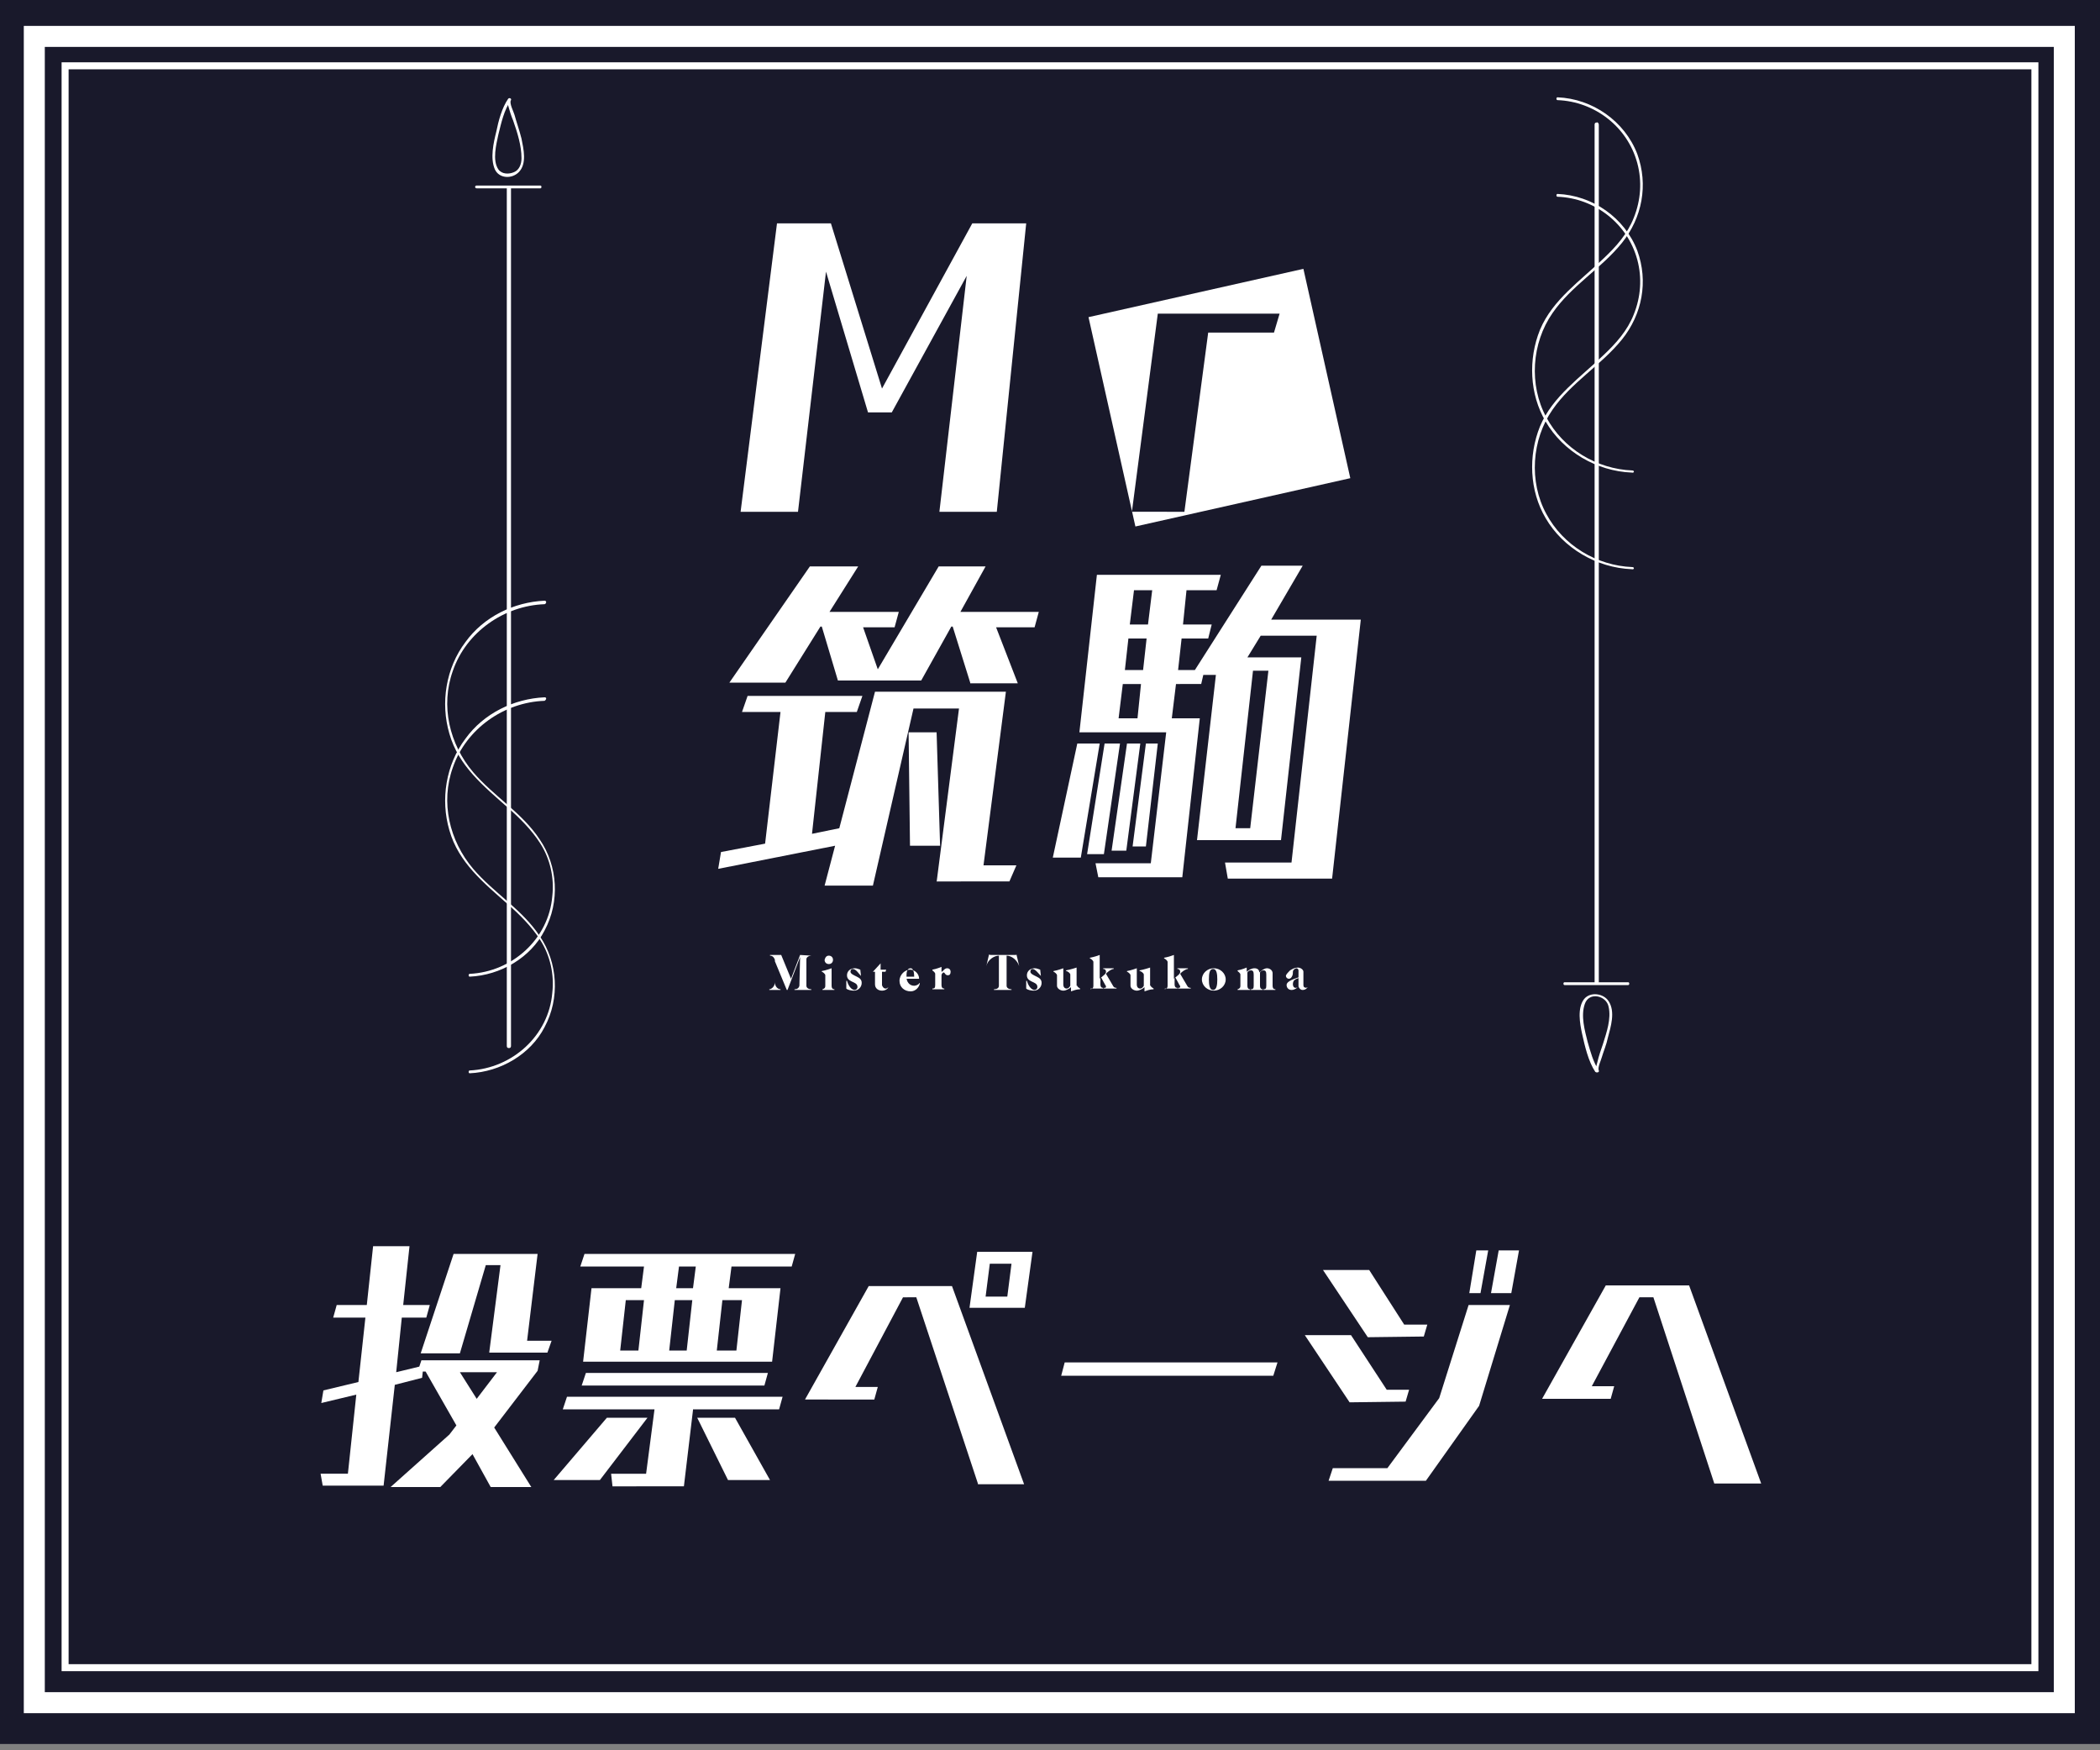 <?xml version="1.0" encoding="utf-8"?>
<!-- Generator: Adobe Illustrator 20.1.0, SVG Export Plug-In . SVG Version: 6.00 Build 0)  -->
<svg version="1.1" xmlns="http://www.w3.org/2000/svg" xmlns:xlink="http://www.w3.org/1999/xlink" x="0px" y="0px"
	 viewBox="0 0 300 250" style="enable-background:new 0 0 300 250;" xml:space="preserve">
<rect x="0" y="0" width="300" height="250" fill="#808080" stroke="none"/>
<style type="text/css">
	.st0{fill:#19192B;}
	.st1{fill:none;stroke:#FFFFFF;stroke-miterlimit:10;}
	.st2{fill:none;stroke:#FFFFFF;stroke-width:3;stroke-miterlimit:10;}
	.st3{fill:#FFFFFF;}
	.st4{display:none;}
	.st5{display:inline;fill:none;stroke:#000000;stroke-width:0.3;stroke-miterlimit:10;}
</style>
<g id="レイヤー_1">
	<rect class="st0" width="300" height="249.1"/>
	<g>
		<rect x="9.3" y="9.4" class="st1" width="281.4" height="228.8"/>
		<rect x="4.9" y="5.2" class="st2" width="290" height="238"/>
	</g>
	<g>
		<path class="st3" d="M228.4,17.8v122.5c0,0.2-0.1,0.3-0.3,0.3c-0.2,0-0.3-0.1-0.3-0.3V17.8c0-0.2,0.1-0.3,0.3-0.3
			C228.2,17.4,228.4,17.6,228.4,17.8z"/>
		<path class="st3" d="M233.2,81c-5.1-0.2-9.9-3.1-12.3-7.6c-2.5-4.6-2.1-10.6,0.9-14.9c2.7-3.9,6.9-6.3,9.9-10
			c2.9-3.6,3.8-8.3,2.2-12.7c-1.8-4.7-6.4-7.9-11.4-8.1c-0.2,0-0.2,0.4,0,0.4c5.3,0.2,10,3.8,11.4,9c0.7,2.6,0.5,5.3-0.5,7.8
			c-0.9,2.3-2.5,4.1-4.3,5.8c-3.3,3.2-7.3,5.9-9.1,10.2c-1.7,4.2-1.5,9.2,0.8,13.1c2.5,4.3,7.3,7.1,12.3,7.3
			C233.5,81.4,233.5,81,233.2,81L233.2,81z"/>
		<path class="st3" d="M233.2,67.2c-5.1-0.2-9.9-3.1-12.3-7.6c-2.5-4.6-2.1-10.6,0.9-14.9c2.7-3.9,6.9-6.3,9.9-10
			c2.9-3.6,3.8-8.3,2.2-12.7c-1.8-4.7-6.4-7.9-11.4-8.1c-0.2,0-0.2,0.4,0,0.4c5.3,0.2,10,3.8,11.4,9c0.7,2.6,0.5,5.3-0.5,7.8
			c-0.9,2.3-2.5,4.1-4.3,5.8c-3.3,3.2-7.3,5.9-9.1,10.2c-1.7,4.2-1.5,9.2,0.8,13.1c2.5,4.3,7.3,7.1,12.3,7.3
			C233.5,67.6,233.5,67.2,233.2,67.2L233.2,67.2z"/>
		<path class="st3" d="M228.4,152.9c-0.2-0.4,0.3-1.4,0.4-1.8c0.3-1,0.7-1.9,0.9-2.9c0.4-1.5,1.1-3.7,0.1-5.2
			c-0.7-1.1-2.6-1.4-3.5-0.3c-1,1.3-0.6,3.5-0.3,4.9c0.4,1.8,0.9,4,1.9,5.5C228.2,153.3,228.5,153.1,228.4,152.9
			c-0.8-1.2-1.2-2.7-1.6-4.1c-0.4-1.6-1-3.7-0.4-5.4c0.6-1.8,3.1-1.2,3.4,0.4c0.4,1.7-0.3,3.7-0.8,5.3c-0.3,0.9-0.6,1.7-0.8,2.6
			c-0.1,0.4-0.3,0.9-0.1,1.3C228.2,153.3,228.5,153.1,228.4,152.9z"/>
		<path class="st3" d="M223.5,140.7c3,0,6.1,0,9.1,0c0.2,0,0.2-0.4,0-0.4c-3,0-6.1,0-9.1,0C223.3,140.3,223.3,140.7,223.5,140.7
			L223.5,140.7z"/>
	</g>
	<g>
		<path class="st3" d="M73,26.9v122.5c0,0.2-0.1,0.3-0.3,0.3c-0.2,0-0.3-0.1-0.3-0.3V26.9c0-0.2,0.1-0.3,0.3-0.3
			C72.8,26.6,73,26.7,73,26.9z"/>
		<path class="st3" d="M77.8,85.8c-4.4,0.2-8.7,2.3-11.3,5.9c-2.8,3.7-3.6,8.7-2.3,13.1c1.3,4.6,4.9,7.5,8.4,10.6
			c1.7,1.5,3.4,3.2,4.6,5.1c1.4,2.2,2,4.9,1.7,7.5c-0.5,6.1-5.7,10.8-11.8,11.1c-0.2,0-0.2,0.4,0,0.4c4.4-0.2,8.7-2.7,10.7-6.6
			c2.2-4.1,1.9-9.2-0.7-13c-2.5-3.8-6.6-6.2-9.5-9.6c-3.4-4-4.7-9.5-2.9-14.5c1.9-5.5,7.3-9.3,13.1-9.5
			C78.1,86.2,78.1,85.8,77.8,85.8L77.8,85.8z"/>
		<path class="st3" d="M77.8,99.6c-4.4,0.2-8.7,2.3-11.3,5.9c-2.8,3.7-3.6,8.7-2.3,13.1c1.3,4.6,4.9,7.5,8.4,10.6
			c1.7,1.5,3.4,3.2,4.6,5.1c1.4,2.2,2,4.9,1.7,7.5c-0.5,6.1-5.7,10.8-11.8,11.1c-0.2,0-0.2,0.4,0,0.4c4.4-0.2,8.7-2.7,10.7-6.6
			c2.2-4.1,1.9-9.2-0.7-13c-2.5-3.8-6.6-6.2-9.5-9.6c-3.4-4-4.7-9.5-2.9-14.5c1.9-5.5,7.3-9.3,13.1-9.5
			C78.1,99.9,78.1,99.6,77.8,99.6L77.8,99.6z"/>
		<path class="st3" d="M72.6,14.1c-0.2,0.3,0,0.7,0,1c0.2,0.7,0.4,1.4,0.7,2.1c0.6,1.7,1.2,3.6,1.2,5.4c0,0.8-0.3,1.7-1.1,2
			c-0.7,0.3-1.7,0.3-2.2-0.4c-0.9-1.3-0.3-3.6,0-5c0.4-1.6,0.8-3.5,1.8-4.9C73.1,14.1,72.8,13.9,72.6,14.1c-0.9,1.3-1.4,3.2-1.7,4.7
			c-0.4,1.6-0.9,3.8-0.2,5.4c0.6,1.3,2.4,1.4,3.4,0.4c1.2-1.2,0.7-3.3,0.4-4.8c-0.3-1.2-0.7-2.3-1-3.4c-0.1-0.4-0.8-1.7-0.5-2.1
			C73.1,14.1,72.8,13.9,72.6,14.1z"/>
		<path class="st3" d="M68.1,26.9c3,0,6.1,0,9.1,0c0.2,0,0.2-0.4,0-0.4c-3,0-6.1,0-9.1,0C67.8,26.5,67.8,26.9,68.1,26.9L68.1,26.9z"
			/>
	</g>
	<path class="st3" d="M134.2,73.1l3.9-33.7l-10.7,19.5h-3.4l-6-20.1l-4,34.3h-8.2l5.2-41.2h7.7l7.3,23.6l12.9-23.6h7.7l-4.2,41.2
		H134.2z"/>
	<path class="st3" d="M192.9,68.3l-30.7,6.9l-6.7-29.9l30.7-6.9L192.9,68.3z M169.2,73.1l3.4-25.6h9.4l0.8-2.7H173h-7.1h-0.5
		l-3.7,28.3H169.2z"/>
	<path class="st3" d="M133.8,126l3.2-24.8h-6.5l-5.8,25.3h-6.9l1.5-5.7l-16.7,3.3l0.4-2.4l6.3-1.2l2.2-18.8h-5.5l0.8-2.3h16.4
		l-0.8,2.3h-4.5l-1.9,17.4l3.9-0.8l5.1-19.5h18.7l-3.2,24.8h4.7l-1,2.3H133.8z M138.6,97.5l-2.5-8h-0.2l-4.3,7.7h-11.9l-2.3-7.7
		h-0.2l-5,8h-8l11.5-16.6h6.9l-4.1,6.5h9.9l-0.6,2.2h-4.5l2.1,6l8.7-14.7h6.7l-3.6,6.5h11.2l-0.6,2.2h-5.5l3.1,8H138.6z M130,120.8
		l-0.2-16.2h4l0.5,16.2H130z"/>
	<path class="st3" d="M150.4,122.5l3.5-16.3h3.2l-2.7,16.3H150.4z M175.4,125.5l-0.4-2.3h9.5l3.6-32.4h-8l-1.9,3.1h7.7l-2.9,26.1
		h-12l2.7-23.6h-1.8l-0.3,1.3H168l-0.6,4.9h4l-2.5,22.7h-12l-0.4-2h7.9l2.2-18.7h-12.4l2.5-22.5h17.7l-0.6,2.2h-4.3l-0.5,4.9h4.1
		l-0.5,2h-3.8l-0.5,4.5h2.4l9.5-14.9h5.9l-4.5,7.7h12.8l-4.1,37H175.4z M155.3,122l2.5-15.8h2.2l-2.3,15.8H155.3z M158.8,121.5
		l2.2-15.3h1.9l-2,15.3H158.8z M163,97.7h-2.6l-0.6,4.9h2.7L163,97.7z M163.8,91.2h-2.6l-0.5,4.5h2.6L163.8,91.2z M164.6,84.3H162
		l-0.6,4.9h2.6L164.6,84.3z M161.8,120.9l1.9-14.7h1.7l-1.7,14.7H161.8z M181.2,95.8H179l-2.5,22.5h2.1L181.2,95.8z"/>
	<g>
		<path class="st3" d="M115.9,136.5c-0.3,0-0.7,0.2-0.7,0.5v3.8c0,0.3,0.3,0.5,0.7,0.5v0.1h-2.4v-0.1c0.3,0,0.6-0.1,0.7-0.5l0.1-4.1
			l-1.8,4.7h-0.1l-1.7-4.1v3c0,0.6,0.4,1,0.8,1v0.1h-1.6v-0.1c0.3,0,0.8-0.4,0.8-1v-3.2c-0.1-0.3-0.3-0.6-0.7-0.6v-0.1h1.6l1.4,3.4
			l1.3-3.4L115.9,136.5L115.9,136.5z"/>
		<path class="st3" d="M117.5,141.3L117.5,141.3c0.3-0.1,0.4-0.2,0.4-0.5v-1.5c0-0.2-0.4-0.5-0.5-0.5v-0.1c0.6-0.1,1.4-0.4,1.4-0.4
			h0v2.5c0,0.3,0.1,0.5,0.4,0.5v0.1H117.5z M118.4,136.5c0.3,0,0.6,0.2,0.6,0.6c0,0.3-0.2,0.6-0.6,0.6c-0.3,0-0.6-0.2-0.6-0.6
			C117.9,136.7,118.1,136.5,118.4,136.5z"/>
		<path class="st3" d="M121.8,138.4c-0.2,0-0.3,0.2-0.3,0.4c0,0.3,0.5,0.5,0.9,0.7c0.4,0.2,0.7,0.4,0.7,0.9c0,0.6-0.5,1.1-1.1,1.1
			c-0.4,0-0.9-0.1-1.1-0.3v-1.1h0.1c0.1,0.4,0.5,1.3,1.1,1.3c0.2,0,0.4-0.2,0.4-0.4c0-0.5-0.4-0.6-0.8-0.8c-0.4-0.2-0.7-0.4-0.7-0.9
			c0-0.6,0.5-1,1.1-1c0.3,0,0.5,0.1,0.8,0.2l0.1,0.9l0,0C122.7,139.1,122.3,138.4,121.8,138.4z"/>
		<path class="st3" d="M126.5,141.2c0.2,0,0.3-0.1,0.4-0.2h0c-0.1,0.3-0.5,0.5-0.9,0.5c-0.5,0-1-0.3-1-0.9v-1.8h-0.3v0l1.1-1.2h0
			v0.9h0.8l-0.1,0.3H126v1.9C126,140.8,126.2,141.2,126.5,141.2z"/>
		<path class="st3" d="M129.5,139.6c0,0.6,0.4,1.2,1.1,1.2c0.3,0,0.6-0.2,0.7-0.3c0-0.1,0.1-0.1,0.1-0.1c0,0,0,0,0,0.1
			c-0.1,0.5-0.6,1.1-1.3,1.1c-0.9,0-1.6-0.6-1.6-1.5s0.8-1.6,1.5-1.6c0.7,0,1.3,0.6,1.3,1.3H129.5z M130.6,139.5
			c0-0.5-0.1-1.2-0.5-1.2c-0.6,0-0.6,0.7-0.6,1.2H130.6z"/>
		<path class="st3" d="M135.3,138.3c0.3,0,0.5,0.2,0.5,0.5c0,0.3-0.1,0.5-0.4,0.5c-0.4,0-0.4-0.4-0.6-0.4c-0.1,0-0.3,0.2-0.3,0.4
			v1.4c0,0.3,0.1,0.5,0.4,0.5v0.1h-1.7v-0.1c0.3,0,0.4-0.1,0.4-0.5v-1.6c0-0.2-0.3-0.4-0.4-0.5v-0.1c0.6-0.1,1.3-0.4,1.3-0.4h0v0.7
			C134.7,138.8,134.9,138.3,135.3,138.3z"/>
		<path class="st3" d="M145.2,136.3L145.2,136.3l0.4,1.7h0c-0.3-0.9-1.1-1.5-1.8-1.5v4.3c0,0.3,0.3,0.5,0.7,0.5v0.1H142v-0.1
			c0.3,0,0.7-0.1,0.7-0.5v-4.3c-0.7,0-1.6,0.6-1.8,1.5h0l0.4-1.7h0c0,0.1,0.2,0.1,0.3,0.1h3.5C145,136.5,145.2,136.4,145.2,136.3z"
			/>
		<path class="st3" d="M147.5,138.4c-0.2,0-0.3,0.2-0.3,0.4c0,0.3,0.5,0.5,0.9,0.7c0.4,0.2,0.7,0.4,0.7,0.9c0,0.6-0.5,1.1-1.1,1.1
			c-0.4,0-0.9-0.1-1.1-0.3v-1.1h0.1c0.1,0.4,0.5,1.3,1.1,1.3c0.2,0,0.4-0.2,0.4-0.4c0-0.5-0.4-0.6-0.8-0.8c-0.4-0.2-0.7-0.4-0.7-0.9
			c0-0.6,0.5-1,1.1-1c0.3,0,0.5,0.1,0.8,0.2l0.1,0.9l0,0C148.4,139.1,147.9,138.4,147.5,138.4z"/>
		<path class="st3" d="M153.9,140.8c0,0.2,0.3,0.3,0.4,0.4v0.1c-0.5,0-1,0.2-1.3,0.3h0v-0.6c-0.2,0.2-0.7,0.5-1.1,0.5
			c-0.4,0-0.9-0.3-0.9-0.7v-1.5c0-0.2-0.4-0.5-0.5-0.5v-0.1c0.6-0.1,1.4-0.4,1.4-0.4h0v2.3c0,0.4,0.2,0.6,0.5,0.6
			c0.2,0,0.4-0.2,0.5-0.4v-1.6c0-0.2-0.4-0.5-0.6-0.5v-0.1c0.6-0.1,1.5-0.4,1.5-0.4h0V140.8z"/>
		<path class="st3" d="M155.8,141.3L155.8,141.3c0.3-0.1,0.4-0.2,0.4-0.5v-3.4c0-0.2-0.4-0.5-0.5-0.5v-0.1c0.6-0.1,1.4-0.4,1.4-0.4
			h0v3.4l0.7-0.6c0.1-0.1,0.2-0.2,0.2-0.4c0-0.2-0.1-0.4-0.4-0.4v-0.1h1.5v0.1c-0.3,0-0.9,0.4-1.1,0.7l1,1.7c0,0,0.1,0.3,0.5,0.3
			v0.1h-1.8v-0.1c0.2,0,0.3,0,0.3-0.2c0-0.1-0.1-0.2-0.1-0.2l-0.6-1.1l-0.1,0.1v0.9c0,0.3,0.1,0.5,0.4,0.5v0.1H155.8z"/>
		<path class="st3" d="M164.4,140.8c0,0.2,0.3,0.3,0.4,0.4v0.1c-0.5,0-1,0.2-1.3,0.3h0v-0.6c-0.2,0.2-0.7,0.5-1.1,0.5
			c-0.4,0-0.9-0.3-0.9-0.7v-1.5c0-0.2-0.4-0.5-0.5-0.5v-0.1c0.6-0.1,1.4-0.4,1.4-0.4h0v2.3c0,0.4,0.2,0.6,0.5,0.6
			c0.2,0,0.4-0.2,0.5-0.4v-1.6c0-0.2-0.4-0.5-0.6-0.5v-0.1c0.6-0.1,1.5-0.4,1.5-0.4h0V140.8z"/>
		<path class="st3" d="M166.4,141.3L166.4,141.3c0.3-0.1,0.4-0.2,0.4-0.5v-3.4c0-0.2-0.4-0.5-0.5-0.5v-0.1c0.6-0.1,1.4-0.4,1.4-0.4
			h0v3.4l0.7-0.6c0.1-0.1,0.2-0.2,0.2-0.4c0-0.2-0.1-0.4-0.4-0.4v-0.1h1.5v0.1c-0.3,0-0.9,0.4-1.1,0.7l1,1.7c0,0,0.1,0.3,0.5,0.3
			v0.1h-1.8v-0.1c0.2,0,0.3,0,0.3-0.2c0-0.1-0.1-0.2-0.1-0.2l-0.6-1.1l-0.1,0.1v0.9c0,0.3,0.1,0.5,0.4,0.5v0.1H166.4z"/>
		<path class="st3" d="M175.1,139.9c0,0.9-0.8,1.6-1.7,1.6c-0.9,0-1.7-0.7-1.7-1.6c0-0.9,0.8-1.6,1.7-1.6
			C174.3,138.3,175.1,139,175.1,139.9z M172.7,139.9c0,0.8,0.1,1.5,0.6,1.5s0.6-0.7,0.6-1.5s-0.1-1.5-0.6-1.5S172.7,139,172.7,139.9
			z"/>
		<path class="st3" d="M176.8,141.3L176.8,141.3c0.3-0.1,0.4-0.2,0.4-0.5v-1.6c0-0.2-0.3-0.4-0.4-0.5v-0.1c0.6-0.1,1.3-0.4,1.3-0.4
			h0v0.6c0.2-0.2,0.7-0.5,1.1-0.5c0.4,0,0.7,0.2,0.7,0.6c0.2-0.2,0.7-0.6,1.1-0.6c0.4,0,0.8,0.3,0.8,0.7v1.8c0,0.3,0.1,0.5,0.4,0.5
			v0.1h-1.7v-0.1c0.3,0,0.4-0.1,0.4-0.5v-1.6c0-0.4-0.1-0.6-0.4-0.6c-0.2,0-0.4,0.1-0.5,0.3c0,0,0,0,0,0.1v1.8
			c0,0.3,0.1,0.5,0.4,0.5v0.1h-1.7v-0.1c0.3,0,0.4-0.1,0.4-0.5v-1.6c0-0.4-0.1-0.6-0.4-0.6c-0.2,0-0.4,0.1-0.5,0.3v1.9
			c0,0.3,0.1,0.5,0.4,0.5v0.1H176.8z"/>
		<path class="st3" d="M186.8,141C186.8,141,186.8,141.1,186.8,141c0,0-0.2,0.4-0.7,0.4c-0.3,0-0.5-0.2-0.6-0.5
			c-0.3,0.3-0.6,0.5-1,0.5c-0.4,0-0.7-0.3-0.7-0.7c0-0.6,1.2-0.9,1.7-1.1v-1c0-0.1-0.1-0.3-0.3-0.3c-0.1,0-0.5,0.2-0.5,0.5
			c0,0.2,0,0.4-0.1,0.6c-0.1,0.2-0.2,0.4-0.5,0.4c-0.2,0-0.4-0.2-0.4-0.4c0-0.2,0.3-0.5,0.6-0.8c0.3-0.2,0.7-0.4,1.1-0.4
			c0.4,0,0.8,0.3,0.8,0.6v1.9c0,0.2,0.1,0.3,0.1,0.3C186.7,141.2,186.7,141,186.8,141z M184.7,140.6c0,0.2,0.1,0.5,0.4,0.5
			c0.2,0,0.3-0.1,0.4-0.2v-1.2C184.9,139.9,184.7,140.1,184.7,140.6z"/>
	</g>
	<g>
		<path class="st3" d="M70.1,212.4l-2.6-4.7l-4.6,4.7h-7.1l8.4-7.5l1-1.3l-4.4-7.7h-0.4l-0.1,0.9l-3.9,1l-1.6,14.4h-8.7l-0.3-1.7
			h3.9l1.2-11.3l-5,1.2l0.3-1.8l5-1.2l1-9.2h-4.6l0.5-1.8h4.3l0.9-8.4h5.2l-0.9,8.4h3.8l-0.5,1.8h-3.5l-0.8,7.8l3.3-0.8l0.3-0.9
			h16.9l-0.3,1.5l-6.2,8.1l5.3,8.5H70.1z M69.9,193.1l1.6-12.4h-2.1l-3.7,12.6h-5.6l4.7-14.2h12l-1.5,12.4h3.5l-0.6,1.7H69.9z
			 M71,196h-5.3l2.4,3.8L71,196z"/>
		<path class="st3" d="M79.1,211.4l7.6-8.9h5.8l-6.8,8.9H79.1z M99,201.4l-1.3,10.9H87.5l-0.2-1.8h5l1.2-9.2H80.4l0.6-1.8h30.8
			l-0.5,1.8H99z M83.3,194.5l1.2-10.5h7.1l0.4-3.1h-9.1l0.6-1.8h30.1l-0.5,1.8h-8.6l-0.4,3.1h7.4l-1.2,10.5H83.3z M83.1,197.9
			l0.6-1.8h26l-0.5,1.8H83.1z M92,185.7h-2.6l-0.8,7.2h2.6L92,185.7z M98.9,185.7h-2.5l-0.8,7.2h2.5L98.9,185.7z M99.4,180.9H97
			l-0.4,3.1H99L99.4,180.9z M104,211.4l-4.4-8.9h5.4l5,8.9H104z M106,185.7h-2.8l-0.8,7.2h2.8L106,185.7z"/>
		<path class="st3" d="M139.7,211.9l-8.8-26.6H129l-6.8,12.8h3.2l-0.5,1.8H115l9.1-16.2H136l10.3,28.3H139.7z M138.5,186.8l1.1-8
			h7.9l-1.1,8H138.5z M144.5,180.5h-3.1l-0.6,4.7h3.1L144.5,180.5z"/>
		<path class="st3" d="M151.6,196.5l0.5-1.9h30.4l-0.6,1.9H151.6z"/>
		<path class="st3" d="M192.8,200.3l-6.4-9.6h6.6l5.1,7.8h3.2l-0.5,1.7L192.8,200.3z M195.4,191l-6.4-9.6h6.6l5,7.8h3.3l-0.5,1.7
			L195.4,191z M189.8,211.5l0.6-1.8h7.8l7.4-10l4.2-13.3h5.9l-4.4,14.4l-7.6,10.7H189.8z M209.9,184.7l1-6.1h1.7l-1.1,6.1H209.9z
			 M213,184.7l1.1-6.1h2.9l-1.1,6.1H213z"/>
		<path class="st3" d="M244.9,211.9l-8.7-26.6h-2l-6.8,12.7h3.2l-0.5,1.8h-9.8l9.1-16.2h11.9l10.3,28.3H244.9z"/>
	</g>
</g>
<g id="_x5B_Trim_marks_x5D_" class="st4">
	<polyline class="st5" points="-8.5,-34 -8.5,0 -34,0 	"/>
	<polyline class="st5" points="0,-34 0,-8.5 -34,-8.5 	"/>
	<polyline class="st5" points="308.5,-34 308.5,0 334,0 	"/>
	<polyline class="st5" points="300,-34 300,-8.5 334,-8.5 	"/>
	<polyline class="st5" points="-8.5,284 -8.5,250 -34,250 	"/>
	<polyline class="st5" points="0,284 0,258.5 -34,258.5 	"/>
	<polyline class="st5" points="308.5,284 308.5,250 334,250 	"/>
	<polyline class="st5" points="300,284 300,258.5 334,258.5 	"/>
	<line class="st5" x1="150" y1="-36" x2="150" y2="-12"/>
	<line class="st5" x1="114" y1="-18" x2="186" y2="-18"/>
	<line class="st5" x1="150" y1="286" x2="150" y2="262"/>
	<line class="st5" x1="114" y1="268" x2="186" y2="268"/>
	<line class="st5" x1="-36" y1="125" x2="-12" y2="125"/>
	<line class="st5" x1="-18" y1="89" x2="-18" y2="161"/>
	<line class="st5" x1="336" y1="125" x2="312" y2="125"/>
	<line class="st5" x1="318" y1="89" x2="318" y2="161"/>
</g>
<g id="_x5B_Guides_x5D_">
</g>
</svg>
